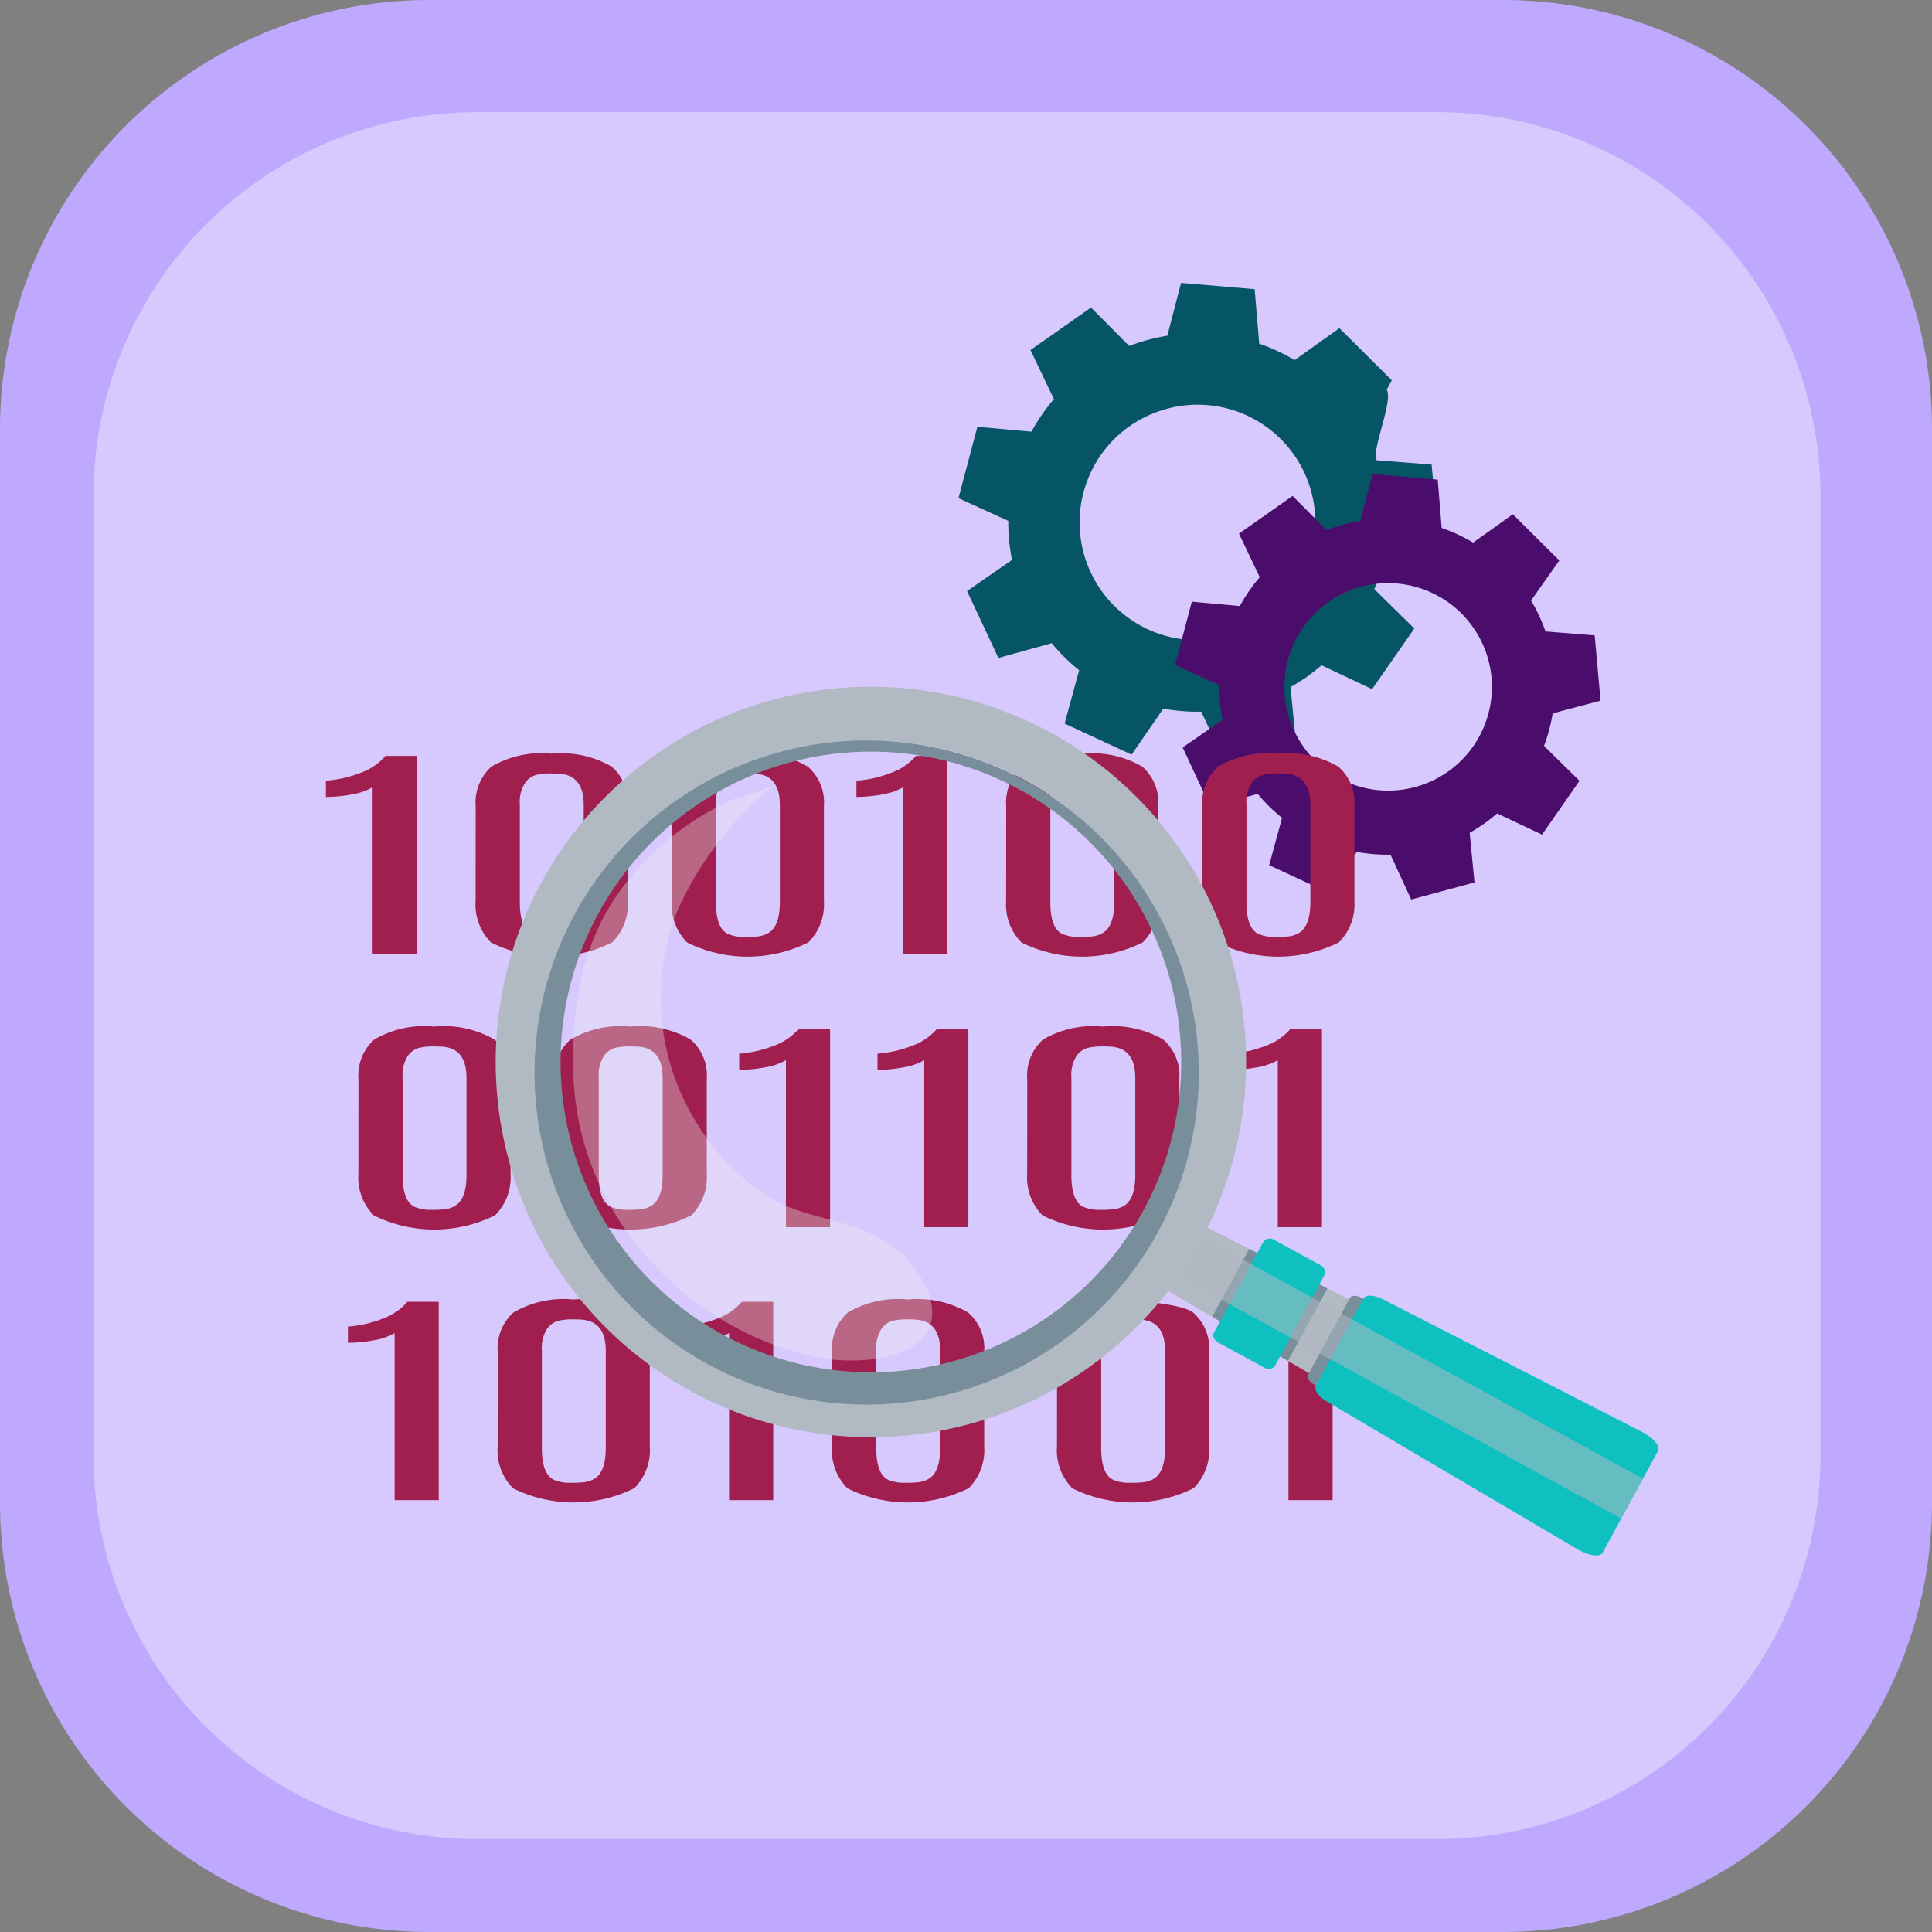 <svg xmlns="http://www.w3.org/2000/svg" xmlns:xlink="http://www.w3.org/1999/xlink" width="98.579" height="98.578" viewBox="0 0 98.579 98.578">
  <rect x="0" y="0" width="98.579" height="98.578" fill="#808080" stroke="none"/>
  <defs>
    <clipPath id="clip-path">
      <rect id="Rectangle_401223" data-name="Rectangle 401223" width="98.579" height="98.578" transform="translate(0)" fill="#bfa9fe"/>
    </clipPath>
    <clipPath id="clip-path-2">
      <rect id="Rectangle_401223-2" data-name="Rectangle 401223" width="88.117" height="88.116" fill="#d7c9fe"/>
    </clipPath>
  </defs>
  <g id="Group_1109960" data-name="Group 1109960" transform="translate(-1104.796 -1615.097)">
    <g id="Group_1102154" data-name="Group 1102154" transform="translate(183.463 1204.092)">
      <g id="Group_1099654" data-name="Group 1099654" transform="translate(921.333 411.006)">
        <g id="Group_1099652" data-name="Group 1099652" transform="translate(0 0)" clip-path="url(#clip-path)">
          <path id="Path_873521" data-name="Path 873521" d="M98.579,76.737a21.9,21.9,0,0,1-21.84,21.84H21.84A21.9,21.9,0,0,1,0,76.737V21.84A21.9,21.9,0,0,1,21.84,0h54.9a21.9,21.9,0,0,1,21.84,21.841Z" transform="translate(0)" fill="#bfa9fe"/>
        </g>
      </g>
      <g id="Group_1099659" data-name="Group 1099659" transform="translate(926.103 416.728)">
        <g id="Group_1099652-2" data-name="Group 1099652" transform="translate(0 0)" clip-path="url(#clip-path-2)">
          <path id="Path_873521-2" data-name="Path 873521" d="M88.117,68.594A19.58,19.58,0,0,1,68.595,88.116H19.523A19.58,19.58,0,0,1,0,68.594V19.522A19.58,19.58,0,0,1,19.523,0H68.595A19.58,19.58,0,0,1,88.117,19.523Z" fill="#d7c9fe"/>
        </g>
      </g>
    </g>
    <g id="Group_1102155" data-name="Group 1102155" transform="translate(1120.738 1626.901)">
      <rect id="Rectangle_401104" data-name="Rectangle 401104" width="68" height="69" transform="translate(0.684 3.627)" fill="none"/>
      <g id="_14" data-name="14" transform="translate(-251.499 -351.139)">
        <path id="Path_884261" data-name="Path 884261" d="M308.465,373.794l-.338-3.755-2.828-.222c-.211-.609.877-3.029.535-3.6l.26-.478-2.673-2.659-2.284,1.629a9.7,9.7,0,0,0-1.808-.839l-.231-2.779-3.756-.321-.7,2.695a9.687,9.687,0,0,0-1.946.525l-1.948-1.963-.089.062-3,2.107,1.195,2.505a9.856,9.856,0,0,0-1.148,1.66l-2.756-.25-.966,3.642,2.542,1.159a9.62,9.62,0,0,0,.189,1.992l-2.293,1.59,1.6,3.412,2.72-.753a9.566,9.566,0,0,0,1.4,1.382l-.743,2.72,3.42,1.585,1.616-2.348a9.778,9.778,0,0,0,1.939.157l1.191,2.58,3.638-.984-.14-1.452-.135-1.4c.27-.155.538-.324.8-.5q.41-.293.782-.612l2.58,1.217,2.155-3.094-2.04-2.005a9.738,9.738,0,0,0,.5-1.873Zm-8.822,4.114a6.338,6.338,0,0,1-.788.46,6.007,6.007,0,0,1-6.13-10.294,6.271,6.271,0,0,1,.735-.434,6.008,6.008,0,0,1,6.183,10.268Z" transform="translate(0.478 -7)" fill="#065564"/>
        <path id="_7" data-name="7" d="M317.3,382.577l-.3-3.333-2.509-.2a8.475,8.475,0,0,0-.738-1.576l1.443-2.045-2.372-2.359-2.026,1.446a8.579,8.579,0,0,0-1.605-.746l-.2-2.466-3.334-.284-.617,2.39a8.581,8.581,0,0,0-1.727.467l-1.728-1.743-.078.055-2.658,1.87,1.06,2.222a8.686,8.686,0,0,0-1.019,1.473l-2.447-.224-.857,3.234,2.257,1.027a8.472,8.472,0,0,0,.168,1.769l-2.035,1.41L297.391,388l2.415-.669a8.454,8.454,0,0,0,1.244,1.226l-.658,2.414,3.035,1.406,1.433-2.083a8.753,8.753,0,0,0,1.721.139l1.058,2.29,3.229-.872-.125-1.289-.12-1.241c.24-.137.477-.287.707-.447s.473-.353.694-.544l2.29,1.081,1.912-2.745-1.81-1.78a8.588,8.588,0,0,0,.441-1.661Zm-7.829,3.651a5.522,5.522,0,0,1-.7.408,5.293,5.293,0,1,1,.7-.408Z" transform="translate(-0.076 -7.49)" fill="#4b0d6b"/>
        <g id="Group_1109983" data-name="Group 1109983" transform="translate(252.183 377.791)">
          <g id="Group_1109980" data-name="Group 1109980">
            <path id="Path_884262" data-name="Path 884262" d="M255.223,378.766h1.6v10.122h-2.254v-8.524a3.073,3.073,0,0,1-1.049.365,7.081,7.081,0,0,1-1.334.129v-.827a6.083,6.083,0,0,0,1.766-.4A3.013,3.013,0,0,0,255.223,378.766Z" transform="translate(-252.183 -378.652)" fill="#a01f4e"/>
            <path id="Path_884263" data-name="Path 884263" d="M260.212,381.318a2.453,2.453,0,0,1,.8-2.009,5.047,5.047,0,0,1,3.061-.663,5.155,5.155,0,0,1,3.079.66,2.43,2.43,0,0,1,.82,2.012v4.833a2.737,2.737,0,0,1-.792,2.123,6.966,6.966,0,0,1-6.185.007,2.743,2.743,0,0,1-.787-2.13Zm5.512-.063q0-1.473-1.191-1.581c-.125-.011-.3-.018-.537-.018a3.147,3.147,0,0,0-.672.07,1.045,1.045,0,0,0-.591.409,1.816,1.816,0,0,0-.268,1.114v4.977q0,1.37.646,1.632a2.035,2.035,0,0,0,.793.139,6.5,6.5,0,0,0,.662-.024,1.281,1.281,0,0,0,.448-.115q.711-.287.71-1.637v-4.966Z" transform="translate(-252.567 -378.646)" fill="#a01f4e"/>
            <path id="Path_884264" data-name="Path 884264" d="M270.723,381.318a2.456,2.456,0,0,1,.8-2.009,5.053,5.053,0,0,1,3.062-.663,5.157,5.157,0,0,1,3.079.66,2.43,2.43,0,0,1,.82,2.012v4.833a2.74,2.74,0,0,1-.792,2.123,6.968,6.968,0,0,1-6.186.007,2.746,2.746,0,0,1-.787-2.13Zm5.512-.063q0-1.473-1.192-1.581c-.124-.011-.3-.018-.536-.018a3.162,3.162,0,0,0-.673.07,1.046,1.046,0,0,0-.59.409,1.815,1.815,0,0,0-.269,1.114v4.977q0,1.37.647,1.632a2.032,2.032,0,0,0,.793.139,6.493,6.493,0,0,0,.661-.024,1.291,1.291,0,0,0,.449-.115q.711-.287.71-1.637v-4.966Z" transform="translate(-253.07 -378.646)" fill="#a01f4e"/>
            <path id="Path_884265" data-name="Path 884265" d="M283.653,378.766h1.6v10.122H283v-8.524a3.1,3.1,0,0,1-1.049.365,7.092,7.092,0,0,1-1.335.129v-.827a6.076,6.076,0,0,0,1.766-.4A3.007,3.007,0,0,0,283.653,378.766Z" transform="translate(-253.543 -378.652)" fill="#a01f4e"/>
            <path id="Path_884266" data-name="Path 884266" d="M288.641,381.318a2.456,2.456,0,0,1,.8-2.009,5.051,5.051,0,0,1,3.062-.663,5.153,5.153,0,0,1,3.078.66,2.428,2.428,0,0,1,.821,2.012v4.833a2.74,2.74,0,0,1-.792,2.123,6.968,6.968,0,0,1-6.186.007,2.743,2.743,0,0,1-.787-2.13Zm5.513-.063q0-1.473-1.192-1.581c-.125-.011-.3-.018-.537-.018a3.16,3.16,0,0,0-.672.07,1.04,1.04,0,0,0-.59.409,1.815,1.815,0,0,0-.269,1.114v4.977q0,1.37.646,1.632a2.036,2.036,0,0,0,.793.139,6.5,6.5,0,0,0,.662-.024,1.286,1.286,0,0,0,.448-.115q.711-.287.711-1.637v-4.966Z" transform="translate(-253.927 -378.646)" fill="#a01f4e"/>
            <path id="Path_884267" data-name="Path 884267" d="M299.151,381.318a2.459,2.459,0,0,1,.8-2.009,5.054,5.054,0,0,1,3.063-.663,5.149,5.149,0,0,1,3.077.66,2.428,2.428,0,0,1,.821,2.012v4.833a2.74,2.74,0,0,1-.792,2.123,6.968,6.968,0,0,1-6.186.007,2.747,2.747,0,0,1-.787-2.13Zm5.512-.063q0-1.473-1.191-1.581c-.124-.011-.3-.018-.536-.018a3.154,3.154,0,0,0-.672.07,1.039,1.039,0,0,0-.591.409,1.816,1.816,0,0,0-.268,1.114v4.977q0,1.37.645,1.632a2.039,2.039,0,0,0,.793.139,6.523,6.523,0,0,0,.663-.024,1.281,1.281,0,0,0,.448-.115q.711-.287.71-1.637v-4.966Z" transform="translate(-254.43 -378.646)" fill="#a01f4e"/>
          </g>
          <g id="Group_1109981" data-name="Group 1109981" transform="translate(1.664 13.926)">
            <path id="Path_884268" data-name="Path 884268" d="M253.931,395.944a2.454,2.454,0,0,1,.8-2.008,5.045,5.045,0,0,1,3.062-.664,5.148,5.148,0,0,1,3.079.661,2.428,2.428,0,0,1,.82,2.011v4.833a2.741,2.741,0,0,1-.792,2.124,6.972,6.972,0,0,1-6.186.006,2.746,2.746,0,0,1-.786-2.13Zm5.512-.063q0-1.473-1.191-1.581-.187-.017-.537-.017a3.163,3.163,0,0,0-.673.069,1.051,1.051,0,0,0-.59.408,1.817,1.817,0,0,0-.268,1.115v4.976q0,1.368.646,1.633a2.032,2.032,0,0,0,.793.138,6.225,6.225,0,0,0,.662-.024,1.3,1.3,0,0,0,.448-.114q.711-.287.71-1.638v-4.966Z" transform="translate(-253.931 -393.272)" fill="#a01f4e"/>
            <path id="Path_884269" data-name="Path 884269" d="M264.44,395.944a2.455,2.455,0,0,1,.806-2.008,5.045,5.045,0,0,1,3.062-.664,5.144,5.144,0,0,1,3.078.661,2.426,2.426,0,0,1,.821,2.011v4.833a2.747,2.747,0,0,1-.792,2.124,6.973,6.973,0,0,1-6.186.006,2.747,2.747,0,0,1-.788-2.13Zm5.513-.063q0-1.473-1.192-1.581c-.124-.011-.3-.017-.536-.017a3.16,3.16,0,0,0-.672.069,1.039,1.039,0,0,0-.59.408,1.811,1.811,0,0,0-.268,1.115v4.976q0,1.368.646,1.633a2.036,2.036,0,0,0,.793.138,6.2,6.2,0,0,0,.662-.024,1.3,1.3,0,0,0,.448-.114q.71-.287.71-1.638v-4.966Z" transform="translate(-254.434 -393.272)" fill="#a01f4e"/>
            <path id="Path_884270" data-name="Path 884270" d="M277.371,393.392h1.6v10.122h-2.253V394.99a3.053,3.053,0,0,1-1.05.365,7.084,7.084,0,0,1-1.334.129v-.827a6.038,6.038,0,0,0,1.765-.4A3,3,0,0,0,277.371,393.392Z" transform="translate(-254.907 -393.278)" fill="#a01f4e"/>
            <path id="Path_884271" data-name="Path 884271" d="M284.781,393.392h1.6v10.122h-2.252V394.99a3.055,3.055,0,0,1-1.049.365,7.1,7.1,0,0,1-1.335.129v-.827a6.045,6.045,0,0,0,1.766-.4A3.006,3.006,0,0,0,284.781,393.392Z" transform="translate(-255.261 -393.278)" fill="#a01f4e"/>
            <path id="Path_884272" data-name="Path 884272" d="M289.769,395.944a2.454,2.454,0,0,1,.8-2.008,5.046,5.046,0,0,1,3.063-.664,5.146,5.146,0,0,1,3.078.661,2.426,2.426,0,0,1,.82,2.011v4.833a2.744,2.744,0,0,1-.792,2.124,6.97,6.97,0,0,1-6.185.006,2.743,2.743,0,0,1-.787-2.13Zm5.512-.063q0-1.473-1.191-1.581-.187-.017-.537-.017a3.16,3.16,0,0,0-.672.069,1.044,1.044,0,0,0-.591.408,1.818,1.818,0,0,0-.268,1.115v4.976q0,1.368.645,1.633a2.039,2.039,0,0,0,.793.138,6.209,6.209,0,0,0,.663-.024,1.293,1.293,0,0,0,.448-.114q.713-.287.711-1.638v-4.966Z" transform="translate(-255.645 -393.272)" fill="#a01f4e"/>
            <path id="Path_884273" data-name="Path 884273" d="M303.73,393.392h1.6v10.122h-2.254V394.99a3.047,3.047,0,0,1-1.049.365,7.086,7.086,0,0,1-1.335.129v-.827a6.051,6.051,0,0,0,1.767-.4A3.012,3.012,0,0,0,303.73,393.392Z" transform="translate(-256.168 -393.278)" fill="#a01f4e"/>
          </g>
          <g id="Group_1109982" data-name="Group 1109982" transform="translate(1.124 27.852)">
            <path id="Path_884274" data-name="Path 884274" d="M256.4,408.019H258v10.12h-2.252v-8.523a3.055,3.055,0,0,1-1.049.365,7.106,7.106,0,0,1-1.335.129v-.827a6.043,6.043,0,0,0,1.766-.4A3.013,3.013,0,0,0,256.4,408.019Z" transform="translate(-253.363 -407.903)" fill="#a01f4e"/>
            <path id="Path_884275" data-name="Path 884275" d="M261.392,410.57a2.457,2.457,0,0,1,.8-2.008,5.045,5.045,0,0,1,3.063-.665,5.145,5.145,0,0,1,3.078.662,2.427,2.427,0,0,1,.82,2.011V415.4a2.742,2.742,0,0,1-.792,2.124,6.97,6.97,0,0,1-6.185.006,2.742,2.742,0,0,1-.787-2.13Zm5.513-.063q0-1.472-1.192-1.581-.187-.017-.537-.017a3.225,3.225,0,0,0-.672.069,1.047,1.047,0,0,0-.591.408,1.819,1.819,0,0,0-.268,1.115v4.976q0,1.368.645,1.633a2.041,2.041,0,0,0,.794.138,6.212,6.212,0,0,0,.662-.024,1.326,1.326,0,0,0,.448-.114q.711-.287.711-1.638v-4.966Z" transform="translate(-253.747 -407.897)" fill="#a01f4e"/>
            <path id="Path_884276" data-name="Path 884276" d="M274.323,408.019h1.6v10.12h-2.253v-8.523a3.056,3.056,0,0,1-1.049.365,7.09,7.09,0,0,1-1.335.129v-.827a6.05,6.05,0,0,0,1.767-.4A3.02,3.02,0,0,0,274.323,408.019Z" transform="translate(-254.22 -407.903)" fill="#a01f4e"/>
            <path id="Path_884277" data-name="Path 884277" d="M279.311,410.57a2.454,2.454,0,0,1,.8-2.008,5.044,5.044,0,0,1,3.062-.665,5.142,5.142,0,0,1,3.078.662,2.424,2.424,0,0,1,.821,2.011V415.4a2.742,2.742,0,0,1-.792,2.124,6.97,6.97,0,0,1-6.185.006,2.743,2.743,0,0,1-.788-2.13Zm5.513-.063q0-1.472-1.191-1.581-.187-.017-.537-.017a3.212,3.212,0,0,0-.672.069,1.044,1.044,0,0,0-.591.408,1.82,1.82,0,0,0-.268,1.115v4.976q0,1.368.645,1.633a2.039,2.039,0,0,0,.793.138,6.221,6.221,0,0,0,.663-.024,1.32,1.32,0,0,0,.448-.114q.711-.287.711-1.638v-4.966Z" transform="translate(-254.604 -407.897)" fill="#a01f4e"/>
            <path id="Path_884278" data-name="Path 884278" d="M291.366,410.57a2.451,2.451,0,0,1,.8-2.008c.535-.443.086-.665,1.591-.665s4,.221,4.549.662a2.427,2.427,0,0,1,.82,2.011V415.4a2.739,2.739,0,0,1-.792,2.124,6.97,6.97,0,0,1-6.185.006,2.746,2.746,0,0,1-.787-2.13Zm5.512-.063q0-1.472-1.191-1.581c-.125-.011-.3-.017-.536-.017a3.218,3.218,0,0,0-.672.069,1.044,1.044,0,0,0-.591.408,1.819,1.819,0,0,0-.269,1.115v4.976q0,1.368.646,1.633a2.04,2.04,0,0,0,.793.138,6.2,6.2,0,0,0,.662-.024,1.32,1.32,0,0,0,.448-.114q.711-.287.71-1.638v-4.966Z" transform="translate(-255.181 -407.897)" fill="#a01f4e"/>
            <path id="Path_884279" data-name="Path 884279" d="M304.3,408.019h1.6v10.12h-2.253v-8.523a3.054,3.054,0,0,1-1.05.365,7.074,7.074,0,0,1-1.334.129v-.827a6.051,6.051,0,0,0,1.766-.4A3.014,3.014,0,0,0,304.3,408.019Z" transform="translate(-255.654 -407.903)" fill="#a01f4e"/>
          </g>
        </g>
        <g id="Group_1109988" data-name="Group 1109988" transform="translate(260.843 374.37)">
          <g id="_8" data-name="8" transform="translate(0)">
            <g id="Group_1109984" data-name="Group 1109984" transform="translate(33.718 27.254)">
              <path id="Path_884280" data-name="Path 884280" d="M296.715,406.624l1.54-2.828a.34.34,0,0,1,.451-.069l8.624,4.376c.238.121.368.342.288.49l-1.793,3.291c-.081.149-.336.16-.568.025l-8.354-4.871A.337.337,0,0,1,296.715,406.624Z" transform="translate(-296.69 -403.676)" fill="#b1bac3"/>
              <path id="Path_884281" data-name="Path 884281" d="M304.813,411.735l2.145-3.938c.073-.135.334-.137.578,0l2.508,1.364c.243.133.384.353.309.488l-2.144,3.938c-.073.135-.334.136-.579,0l-2.506-1.365C304.88,412.089,304.74,411.87,304.813,411.735Z" transform="translate(-297.078 -403.868)" fill="#788f9b"/>
              <path id="Path_884282" data-name="Path 884282" d="M305.234,412.291l2.43-4.46c.11-.2.541-.187.963.031l13.277,6.792c.561.291.918.724.79.957l-2.827,5.192c-.128.233-.684.168-1.232-.145l-12.851-7.575C305.371,412.848,305.125,412.493,305.234,412.291Z" transform="translate(-297.098 -403.868)" fill="#0ec0c0"/>
              <path id="Path_884283" data-name="Path 884283" d="M301.567,405.182l-1.886,3.464.4.234,3.065,1.788.4.234,2.013-3.7Z" transform="translate(-296.833 -403.748)" fill="#788f9b"/>
              <path id="Path_884284" data-name="Path 884284" d="M299.768,409.439l2.536-4.658a.416.416,0,0,1,.566-.069l2.3,1.252c.225.122.337.352.249.512l-2.536,4.658a.417.417,0,0,1-.567.069l-2.3-1.252C299.792,409.829,299.681,409.6,299.768,409.439Z" transform="translate(-296.836 -403.722)" fill="#0ec0c0"/>
              <path id="Path_884285" data-name="Path 884285" d="M298.144,404.046l23.388,12.806-1.109,2.037-23.389-12.806Z" transform="translate(-296.707 -403.694)" fill="#b1bac3" opacity="0.54" style="mix-blend-mode: overlay;isolation: isolate"/>
            </g>
            <g id="Group_1109987" data-name="Group 1109987">
              <g id="Group_1109985" data-name="Group 1109985">
                <path id="Path_884286" data-name="Path 884286" d="M287.878,411.842a19.146,19.146,0,1,0-25.087-10.189A19.147,19.147,0,0,0,287.878,411.842ZM286.8,409.3a16.385,16.385,0,1,1,8.719-21.469A16.385,16.385,0,0,1,286.8,409.3Z" transform="translate(-261.278 -375.053)" fill="#b1bac3"/>
              </g>
              <g id="Group_1109986" data-name="Group 1109986" transform="translate(2.041 2.737)">
                <path id="Path_884287" data-name="Path 884287" d="M286.692,408.929a15.834,15.834,0,1,0-20.748-8.426A15.835,15.835,0,0,0,286.692,408.929Zm.241,1.549a16.943,16.943,0,1,1,8.987-22.187A16.927,16.927,0,0,1,286.933,410.478Z" transform="translate(-263.421 -377.928)" fill="#788f9b"/>
              </g>
            </g>
          </g>
          <path id="_9" data-name="9" d="M269.118,404.305a14.659,14.659,0,0,1-3.662-8.963c-.135-3.533.357-6.988,2.536-9.841a14.689,14.689,0,0,1,3.552-3.321,14.248,14.248,0,0,1,2.075-1.139,10.532,10.532,0,0,0,2.1-.735,17.364,17.364,0,0,0-5.148,6.861,12.148,12.148,0,0,0,1.2,10.453,11.5,11.5,0,0,0,3.763,3.784c1.7,1.033,3.726,1.021,5.4,1.982a5.537,5.537,0,0,1,2.57,2.673c1.379,3.555-3.3,3.941-5.625,3.468A15.946,15.946,0,0,1,269.118,404.305Z" transform="translate(-261.477 -375.305)" fill="#f0f1f1" opacity="0.34"/>
        </g>
      </g>
    </g>
  </g>
</svg>
